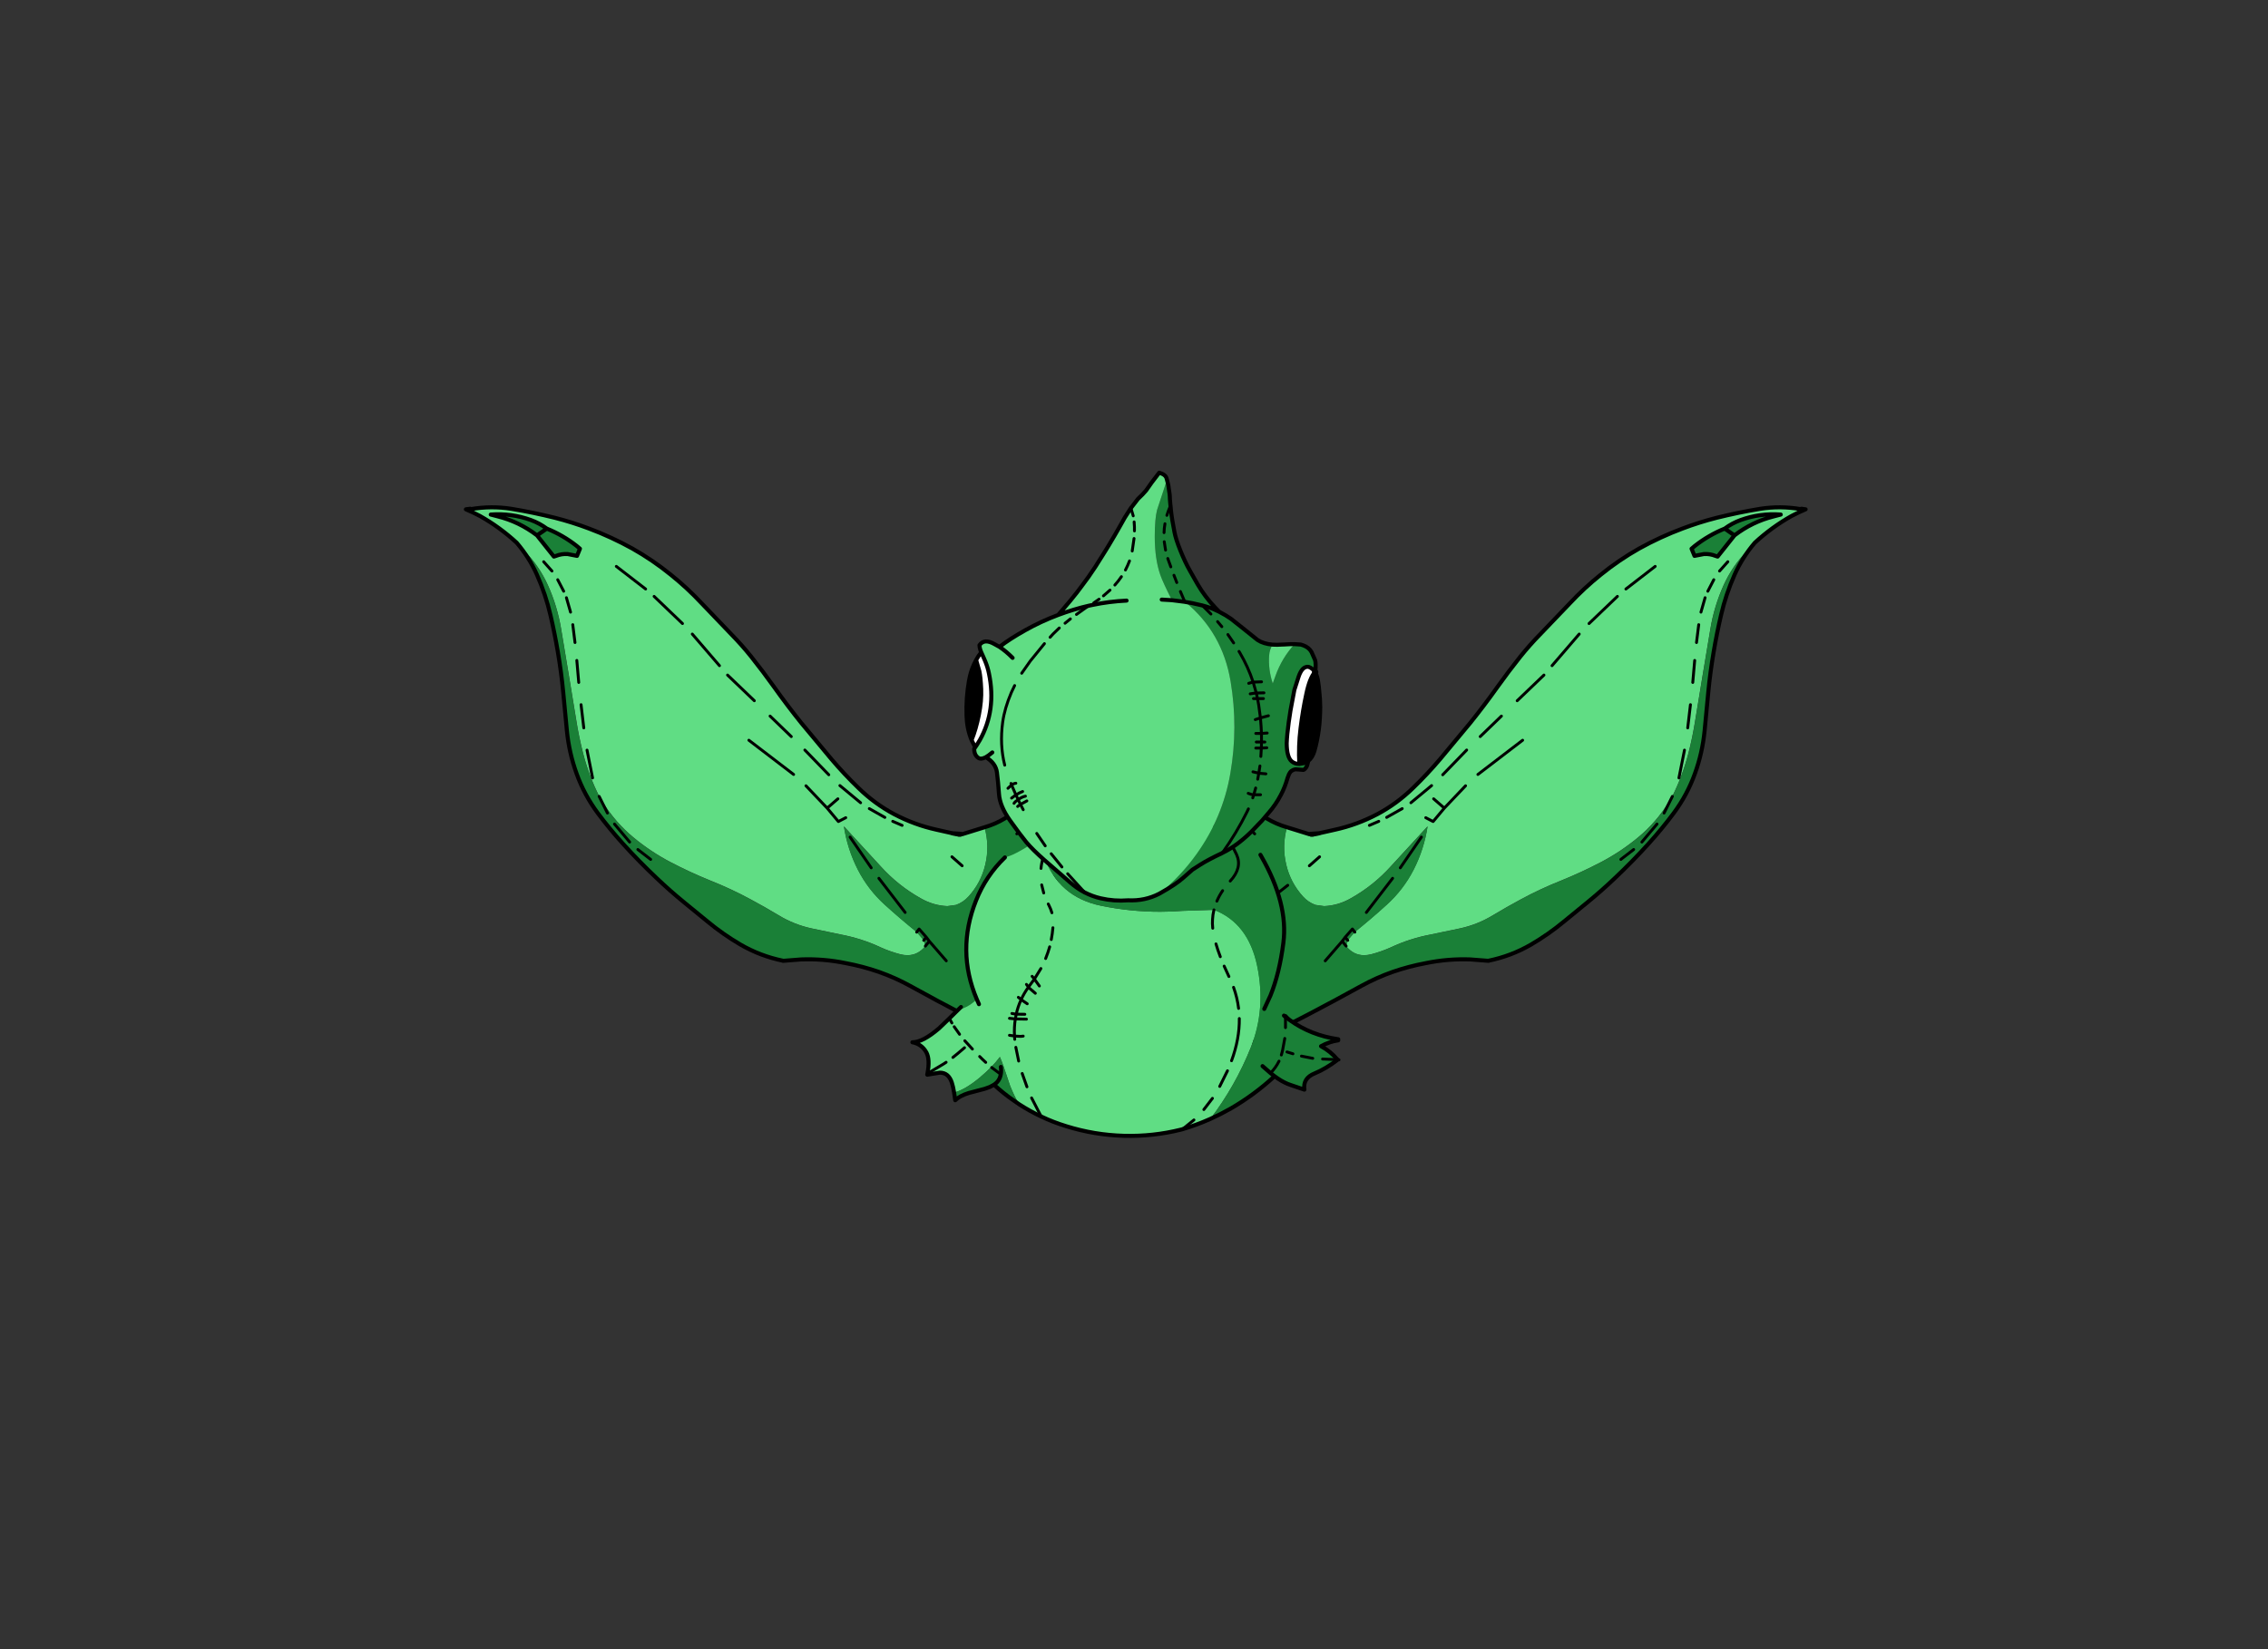 <?xml version="1.0" encoding="utf-8"?>
<!DOCTYPE svg PUBLIC "-//W3C//DTD SVG 1.1//EN" "http://www.w3.org/Graphics/SVG/1.1/DTD/svg11.dtd">
<svg version="1.1" xmlns="http://www.w3.org/2000/svg" xmlns:xlink="http://www.w3.org/1999/xlink" viewBox="0 0 11000 8000">
<rect x="0" y="0" width="11000" height="8000" fill="#333333" stroke="none"/>
<g enable-background="new">
<g>
<g>
<g transform="matrix(-0.49 0 0 0.49 6058 4535)">
<g>
<path fill-opacity="1.000" fill="#60DD84" d="M -5190 -4164 Q -5024 -4164 -4866 -4107 Q -4781 -4076 -4708 -4022 Q -4548 -3957 -4413 -3851 L -4380 -3823 L -4409 -3752 L -4502 -3770 Q -4511 -3771 -4520 -3771 Q -4571 -3771 -4619 -3751 L -4638 -3745 L -4805 -3955 Q -4981 -4090 -5194 -4143 L -5263 -4161 Q -5226 -4164 -5190 -4164 Z M -590 -999 L -590 -999 L -591 -999 L -590 -999 Z M -604 -999 L -614 -998 L -620 -999 Z M -5249 -4234 Q -5354 -4234 -5458 -4216 L -5465 -4220 L -5508 -4214 Q -5437 -4184 -5369 -4148 Q -5173 -4038 -5005 -3883 L -4925 -3798 Q -4781 -3649 -4696 -3460 Q -4603 -3253 -4566 -3030 L -4491 -2581 L -4416 -2125 Q -4390 -1959 -4348 -1796 Q -4291 -1576 -4189 -1372 L -4154 -1315 Q -4030 -1114 -3850 -965 Q -3680 -824 -3484 -721 Q -3289 -619 -3086 -537 Q -2882 -456 -2690 -352 Q -2550 -277 -2414 -195 Q -2259 -101 -2085 -64 L -1803 -5 Q -1589 35 -1399 125 Q -1307 166 -1208 192 Q -1171 201 -1138 201 Q -1033 201 -960 110 L -976 53 L -1046 -28 Q -1210 -160 -1364 -300 Q -1527 -448 -1628 -644 Q -1732 -847 -1767 -1075 L -1767 -1075 L -1404 -680 Q -1231 -488 -1006 -362 Q -882 -291 -743 -285 L -657 -297 Q -584 -324 -533 -381 Q -410 -517 -368 -694 Q -323 -880 -375 -1066 L -590 -999 L -590 -999 L -589 -1000 L -599 -1000 L -614 -1002 L -635 -1002 L -648 -1003 L -648 -1002 L -651 -1002 L -656 -1003 L -663 -1004 L -669 -1004 L -672 -1005 L -677 -1006 L -680 -1006 L -689 -1007 L -693 -1008 L -699 -1009 L -699 -1008 L -700 -1008 L -700 -1009 L -702 -1009 L -849 -1042 Q -1068 -1090 -1269 -1196 Q -1462 -1299 -1620 -1453 Q -1763 -1591 -1891 -1742 L -2189 -2100 Q -2328 -2273 -2456 -2453 Q -2566 -2607 -2683 -2754 Q -2777 -2871 -2878 -2974 L -3173 -3282 Q -3316 -3435 -3478 -3565 Q -3659 -3712 -3861 -3826 Q -4069 -3941 -4288 -4023 Q -4454 -4086 -4627 -4130 Q -4840 -4183 -5058 -4219 Q -5153 -4234 -5249 -4234 Z">
</path>
<path fill-opacity="1.000" fill="#1A8037" d="M -5190 -4164 Q -5226 -4164 -5263 -4161 L -5194 -4143 Q -4981 -4090 -4805 -3955 L -4638 -3745 L -4619 -3751 Q -4570 -3771 -4520 -3771 Q -4511 -3771 -4502 -3770 L -4409 -3752 L -4380 -3823 L -4413 -3851 Q -4548 -3957 -4708 -4022 Q -4781 -4076 -4866 -4107 Q -5024 -4164 -5190 -4164 Z M -5006 -3882 L -5006 -3882 Q -4883 -3738 -4806 -3566 Q -4719 -3370 -4672 -3166 Q -4629 -2982 -4598 -2797 Q -4565 -2603 -4546 -2407 L -4509 -2019 Q -4487 -1800 -4413 -1596 Q -4338 -1387 -4204 -1206 Q -4087 -1049 -3954 -902 Q -3794 -725 -3619 -560 Q -3489 -436 -3348 -321 L -3117 -132 Q -2965 -6 -2793 95 Q -2595 210 -2370 256 L -2370 257 L -2189 243 Q -2155 242 -2122 242 Q -1934 242 -1749 280 Q -1582 311 -1420 367 Q -1259 424 -1112 505 Q -582 798 -40 1065 L 98 776 Q 214 535 293 278 Q 336 137 351 -9 Q 369 -186 355 -364 Q 313 -890 50 -1352 L -7 -1289 Q -159 -1128 -376 -1065 Q -324 -879 -369 -693 Q -411 -516 -534 -380 Q -585 -323 -658 -296 L -744 -284 Q -883 -290 -1007 -361 Q -1232 -487 -1405 -679 L -1768 -1074 L -1768 -1074 Q -1733 -846 -1629 -643 Q -1528 -447 -1365 -299 Q -1211 -159 -1047 -27 L -977 54 L -961 111 Q -1034 202 -1139 202 Q -1172 202 -1209 193 Q -1308 167 -1400 126 Q -1590 36 -1804 -4 L -2086 -63 Q -2260 -100 -2415 -194 Q -2551 -276 -2691 -351 Q -2883 -455 -3087 -536 Q -3290 -618 -3485 -720 Q -3681 -823 -3851 -964 Q -4031 -1113 -4155 -1314 L -4190 -1371 Q -4292 -1575 -4349 -1795 Q -4391 -1958 -4417 -2124 L -4492 -2580 L -4567 -3029 Q -4604 -3252 -4697 -3459 Q -4782 -3648 -4926 -3797 L -5006 -3882 Z">
</path>
<path fill="none" stroke-opacity="1.000" stroke="rgb(0,0,0)" stroke-linejoin="round" stroke-linecap="round" stroke-width="40" d="M -376 -1065 Q -159 -1128 -7 -1289 L 50 -1352 Q 313 -890 355 -364 Q 369 -186 351 -9 Q 336 137 293 278 Q 214 535 98 776 L -40 1065 Q -582 798 -1112 505 Q -1259 424 -1420 367 Q -1582 311 -1749 280 Q -1967 235 -2189 243 L -2370 257 M -2370 256 Q -2595 210 -2793 95 Q -2965 -6 -3117 -132 L -3348 -321 Q -3489 -436 -3619 -560 Q -3794 -725 -3954 -902 Q -4087 -1049 -4204 -1206 Q -4338 -1387 -4413 -1596 Q -4487 -1800 -4509 -2019 L -4546 -2407 Q -4565 -2603 -4598 -2797 Q -4629 -2982 -4672 -3166 Q -4719 -3370 -4806 -3566 Q -4883 -3738 -5006 -3882 Q -5174 -4037 -5370 -4147 Q -5438 -4183 -5509 -4213 L -5466 -4219 M -5459 -4215 Q -5259 -4249 -5059 -4218 Q -4841 -4182 -4628 -4129 Q -4455 -4085 -4289 -4022 Q -4070 -3940 -3862 -3825 Q -3660 -3711 -3479 -3564 Q -3317 -3434 -3174 -3281 L -2879 -2973 Q -2778 -2870 -2684 -2753 Q -2567 -2606 -2457 -2452 Q -2329 -2272 -2190 -2099 L -1892 -1741 Q -1764 -1590 -1621 -1452 Q -1463 -1298 -1270 -1195 Q -1069 -1089 -850 -1041 L -703 -1008 L -701 -1008 L -700 -1008 L -694 -1007 M -690 -1006 L -615 -1001 L -600 -999 L -599 -999 L -590 -999 L -591 -998 L -592 -998 L -376 -1065 M -4866 -4107 Q -4781 -4076 -4708 -4022 Q -4548 -3957 -4413 -3851 L -4380 -3823 L -4409 -3752 L -4502 -3770 Q -4562 -3774 -4619 -3751 L -4638 -3745 L -4805 -3955 Q -4981 -4090 -5194 -4143 L -5263 -4161 Q -5058 -4176 -4866 -4107 Z M -695 -1006 L -692 -1004 L -691 -1005 L -690 -1004 L -690 -1005 L -692 -1005 L -695 -1006 Z M -695 -1006 L -693 -1006 L -684 -1005 L -683 -1005 L -680 -1004 L -676 -1004 L -673 -1004 L -678 -1005 L -681 -1005 M -693 -1006 L -692 -1005 L -684 -1005 L -687 -1004 L -686 -1004 L -685 -1004 L -683 -1004 L -683 -1005 M -694 -1007 L -695 -1006 L -698 -1007 L -698 -1006 L -696 -1006 L -695 -1006 L -697 -1005 L -698 -1006 L -699 -1006 L -699 -1007 M -701 -1007 L -703 -1008 L -701 -1007 Z M -701 -1007 L -701 -1008 L -700 -1007 L -700 -1008 L -695 -1006 M -698 -1006 L -699 -1007 L -699 -1006 M -699 -1007 L -701 -1007 M -699 -1007 L -698 -1007 L -700 -1007 L -699 -1007 Z M -699 -1007 L -701 -1008 M -697 -1005 L -698 -1006 M -687 -1004 L -686 -1003 L -686 -1004 M -686 -1003 L -681 -1002 L -685 -1003 L -686 -1003 Z M -685 -1003 L -684 -1003 L -685 -1004 L -685 -1003 Z M -687 -1004 L -688 -1004 L -686 -1003 M -687 -1004 L -689 -1005 L -688 -1004 L -690 -1005 L -689 -1005 M -684 -1003 L -683 -1004 M -692 -1004 L -690 -1004 L -688 -1004 M -696 -1006 L -697 -1005 M -684 -1003 L -681 -1002 L -677 -1001 L -668 -1000 M -670 -1001 L -676 -1003 L -683 -1004 L -678 -1004 L -680 -1004 M -678 -1004 L -676 -1004 M -667 -1000 L -668 -1000 M -666 -1002 L -667 -1003 L -668 -1003 M -652 -1000 L -652 -1001 L -657 -1002 L -664 -1003 L -667 -1003 L -670 -1003 L -668 -1003 M -676 -1003 L -661 -1001 L -665 -1002 L -670 -1003 L -673 -1004 M -666 -1002 L -665 -1002 M -677 -1001 L -662 -998 L -653 -997 L -652 -996 L -649 -996 L -649 -997 L -650 -998 L -676 -1003 M -651 -999 L -650 -998 L -649 -998 L -649 -999 L -651 -999 Z M -651 -999 L -652 -999 L -656 -1000 L -661 -1001 M -652 -1001 L -651 -1000 L -649 -1000 L -649 -1001 L -652 -1001 Z M -648 -999 L -649 -1000 L -649 -999 L -648 -999 Z M -648 -999 L -646 -999 L -643 -998 L -644 -999 L -645 -1000 L -647 -1000 L -649 -1000 M -645 -1000 L -646 -1001 L -647 -1001 L -649 -1001 L -647 -1000 M -649 -1002 L -649 -1001 M -647 -1001 L -649 -1002 L -636 -1001 L -615 -1001 M -652 -999 L -652 -1000 L -656 -1000 M -653 -997 L -656 -997 M -652 -1000 L -651 -1000 M -649 -1002 L -657 -1002 M -649 -997 L -649 -998 L -643 -996 L -643 -997 L -646 -999 L -642 -998 L -643 -998 L -642 -998 L -644 -1000 L -644 -999 L -645 -1000 M -636 -999 L -640 -999 L -641 -999 L -640 -997 L -636 -998 L -636 -999 Z M -636 -999 L -644 -1001 L -643 -1000 L -640 -999 M -636 -999 L -636 -1001 M -644 -1000 L -645 -1000 L -646 -1001 L -644 -1001 M -642 -999 L -643 -1000 L -644 -1000 L -642 -999 Z M -642 -999 L -641 -999 M -642 -998 L -641 -998 L -642 -998 Z M -642 -999 L -641 -998 L -640 -997 L -639 -997 L -636 -997 L -636 -998 L -626 -997 L -636 -999 L -627 -999 L -621 -998 L -605 -998 L -602 -998 L -600 -999 M -642 -996 L -637 -995 L -643 -997 L -642 -996 Z M -642 -996 L -643 -996 M -635 -995 L -636 -996 L -636 -995 L -635 -995 Z M -635 -995 L -633 -995 L -629 -994 L -636 -997 L -636 -996 L -636 -995 L -632 -994 L -633 -995 M -642 -996 L -636 -993 L -635 -993 L -636 -995 L -637 -995 M -636 -997 L -638 -996 L -636 -995 M -638 -996 L -639 -997 L -640 -997 L -642 -998 M -636 -997 L -633 -997 L -636 -998 M -640 -997 L -641 -998 M -649 -996 L -636 -993 M -627 -992 L -631 -993 L -632 -994 L -630 -991 L -627 -991 L -627 -992 Z M -627 -992 L -625 -992 L -625 -993 L -629 -994 L -631 -993 M -635 -993 L -632 -993 L -632 -994 M -625 -992 L -623 -993 L -625 -993 L -625 -994 L -626 -994 L -629 -994 M -627 -992 L -625 -991 L -624 -991 L -625 -992 M -625 -996 L -625 -995 L -624 -995 L -625 -996 Z M -625 -996 L -633 -997 L -625 -995 L -620 -993 L -619 -993 L -622 -995 L -624 -995 M -625 -995 L -625 -994 L -623 -993 L -621 -993 L -619 -992 L -620 -993 L -594 -997 L -593 -999 L -602 -998 M -624 -991 L -623 -993 M -626 -997 L -625 -997 L -627 -999 M -625 -996 L -625 -997 L -616 -996 L -615 -996 L -615 -997 L -621 -998 M -626 -994 L -625 -995 M -627 -991 L -625 -991 M -616 -996 L -619 -993 M -620 -993 L -618 -992 L -616 -993 L -614 -991 L -615 -991 L -617 -991 L -619 -991 L -620 -991 L -621 -993 L -619 -991 L -619 -992 M -617 -991 L -619 -992 L -618 -992 M -616 -993 L -615 -991 M -622 -995 L -616 -996 M -635 -993 L -630 -991 M -594 -997 L -592 -998 L -593 -999 L -591 -998 M -599 -999 L -593 -999 M -615 -997 L -605 -998 M -4708 -4022 L -4805 -3955">
</path>
<path fill="none" stroke-opacity="1.000" stroke="rgb(0,0,0)" stroke-linejoin="round" stroke-linecap="round" stroke-width="28.572" d="M -694 -1007 L -690 -1006 M -1047 -27 L -1023 -58 L -952 23 L -922 63 L -754 257 M -3730 -3424 L -4020 -3648 M -3365 -3082 L -3646 -3351 M -4739 -3694 L -4657 -3602 M -4514 -3338 L -4473 -3195 M -4600 -3516 L -4541 -3402 M -4411 -2717 L -4392 -2499 M -4369 -2279 L -4342 -2049 M -4451 -3071 L -4429 -2894 M -4310 -1829 L -4255 -1554 M -4190 -1371 L -4108 -1206 M -3807 -845 L -3680 -747 M -4038 -1097 L -3888 -919 M -2654 -2318 L -2919 -2572 M -1917 -1585 L -2154 -1830 M -1827 -1347 L -1933 -1255 L -1822 -1122 L -1749 -1160 M -1933 -1255 L -2143 -1476 M -2708 -1927 L -2265 -1588 M -681 -1005 L -690 -1006 M -668 -1000 L -670 -1001 M -668 -1003 L -666 -1002 L -652 -1000 M -662 -998 L -667 -1000 M -678 -1005 L -664 -1003 M -656 -997 L -652 -996 M -656 -997 L -662 -998 M -1362 -1163 L -1516 -1250 M -1191 -1084 L -1284 -1124 M -1161 -222 L -1421 -560 M -230 -371 L -383 -491 M -13 -217 L -142 -308 M -597 -684 L -698 -773 M -1602 -1308 L -1807 -1478 M -2288 -1963 L -2498 -2166 M -1706 -968 L -1497 -664 M -2999 -2665 L -3268 -2978 M -961 111 L -922 63 M -977 54 L -952 23 M 90 -1144 L -56 -1000">
</path>
</g>
</g>
<g transform="matrix(0.49 0 0 0.49 4959 4535)">
<g>
<path fill-opacity="1.000" fill="#60DD84" d="M -5190 -4164 Q -5024 -4164 -4866 -4107 Q -4781 -4076 -4708 -4022 Q -4548 -3957 -4413 -3851 L -4380 -3823 L -4409 -3752 L -4502 -3770 Q -4511 -3771 -4520 -3771 Q -4571 -3771 -4619 -3751 L -4638 -3745 L -4805 -3955 Q -4981 -4090 -5194 -4143 L -5263 -4161 Q -5226 -4164 -5190 -4164 Z M -590 -999 L -590 -999 L -591 -999 L -590 -999 Z M -604 -999 L -614 -998 L -620 -999 Z M -5249 -4234 Q -5354 -4234 -5458 -4216 L -5465 -4220 L -5508 -4214 Q -5437 -4184 -5369 -4148 Q -5173 -4038 -5005 -3883 L -4925 -3798 Q -4781 -3649 -4696 -3460 Q -4603 -3253 -4566 -3030 L -4491 -2581 L -4416 -2125 Q -4390 -1959 -4348 -1796 Q -4291 -1576 -4189 -1372 L -4154 -1315 Q -4030 -1114 -3850 -965 Q -3680 -824 -3484 -721 Q -3289 -619 -3086 -537 Q -2882 -456 -2690 -352 Q -2550 -277 -2414 -195 Q -2259 -101 -2085 -64 L -1803 -5 Q -1589 35 -1399 125 Q -1307 166 -1208 192 Q -1171 201 -1138 201 Q -1033 201 -960 110 L -976 53 L -1046 -28 Q -1210 -160 -1364 -300 Q -1527 -448 -1628 -644 Q -1732 -847 -1767 -1075 L -1767 -1075 L -1404 -680 Q -1231 -488 -1006 -362 Q -882 -291 -743 -285 L -657 -297 Q -584 -324 -533 -381 Q -410 -517 -368 -694 Q -323 -880 -375 -1066 L -590 -999 L -590 -999 L -589 -1000 L -599 -1000 L -614 -1002 L -635 -1002 L -648 -1003 L -648 -1002 L -651 -1002 L -656 -1003 L -663 -1004 L -669 -1004 L -672 -1005 L -677 -1006 L -680 -1006 L -689 -1007 L -693 -1008 L -699 -1009 L -699 -1008 L -700 -1008 L -700 -1009 L -702 -1009 L -849 -1042 Q -1068 -1090 -1269 -1196 Q -1462 -1299 -1620 -1453 Q -1763 -1591 -1891 -1742 L -2189 -2100 Q -2328 -2273 -2456 -2453 Q -2566 -2607 -2683 -2754 Q -2777 -2871 -2878 -2974 L -3173 -3282 Q -3316 -3435 -3478 -3565 Q -3659 -3712 -3861 -3826 Q -4069 -3941 -4288 -4023 Q -4454 -4086 -4627 -4130 Q -4840 -4183 -5058 -4219 Q -5153 -4234 -5249 -4234 Z">
</path>
<path fill-opacity="1.000" fill="#1A8037" d="M -5190 -4164 Q -5226 -4164 -5263 -4161 L -5194 -4143 Q -4981 -4090 -4805 -3955 L -4638 -3745 L -4619 -3751 Q -4570 -3771 -4520 -3771 Q -4511 -3771 -4502 -3770 L -4409 -3752 L -4380 -3823 L -4413 -3851 Q -4548 -3957 -4708 -4022 Q -4781 -4076 -4866 -4107 Q -5024 -4164 -5190 -4164 Z M -5006 -3882 L -5006 -3882 Q -4883 -3738 -4806 -3566 Q -4719 -3370 -4672 -3166 Q -4629 -2982 -4598 -2797 Q -4565 -2603 -4546 -2407 L -4509 -2019 Q -4487 -1800 -4413 -1596 Q -4338 -1387 -4204 -1206 Q -4087 -1049 -3954 -902 Q -3794 -725 -3619 -560 Q -3489 -436 -3348 -321 L -3117 -132 Q -2965 -6 -2793 95 Q -2595 210 -2370 256 L -2370 257 L -2189 243 Q -2155 242 -2122 242 Q -1934 242 -1749 280 Q -1582 311 -1420 367 Q -1259 424 -1112 505 Q -582 798 -40 1065 L 98 776 Q 214 535 293 278 Q 336 137 351 -9 Q 369 -186 355 -364 Q 313 -890 50 -1352 L -7 -1289 Q -159 -1128 -376 -1065 Q -324 -879 -369 -693 Q -411 -516 -534 -380 Q -585 -323 -658 -296 L -744 -284 Q -883 -290 -1007 -361 Q -1232 -487 -1405 -679 L -1768 -1074 L -1768 -1074 Q -1733 -846 -1629 -643 Q -1528 -447 -1365 -299 Q -1211 -159 -1047 -27 L -977 54 L -961 111 Q -1034 202 -1139 202 Q -1172 202 -1209 193 Q -1308 167 -1400 126 Q -1590 36 -1804 -4 L -2086 -63 Q -2260 -100 -2415 -194 Q -2551 -276 -2691 -351 Q -2883 -455 -3087 -536 Q -3290 -618 -3485 -720 Q -3681 -823 -3851 -964 Q -4031 -1113 -4155 -1314 L -4190 -1371 Q -4292 -1575 -4349 -1795 Q -4391 -1958 -4417 -2124 L -4492 -2580 L -4567 -3029 Q -4604 -3252 -4697 -3459 Q -4782 -3648 -4926 -3797 L -5006 -3882 Z">
</path>
<path fill="none" stroke-opacity="1.000" stroke="rgb(0,0,0)" stroke-linejoin="round" stroke-linecap="round" stroke-width="40" d="M -376 -1065 Q -159 -1128 -7 -1289 L 50 -1352 Q 313 -890 355 -364 Q 369 -186 351 -9 Q 336 137 293 278 Q 214 535 98 776 L -40 1065 Q -582 798 -1112 505 Q -1259 424 -1420 367 Q -1582 311 -1749 280 Q -1967 235 -2189 243 L -2370 257 M -2370 256 Q -2595 210 -2793 95 Q -2965 -6 -3117 -132 L -3348 -321 Q -3489 -436 -3619 -560 Q -3794 -725 -3954 -902 Q -4087 -1049 -4204 -1206 Q -4338 -1387 -4413 -1596 Q -4487 -1800 -4509 -2019 L -4546 -2407 Q -4565 -2603 -4598 -2797 Q -4629 -2982 -4672 -3166 Q -4719 -3370 -4806 -3566 Q -4883 -3738 -5006 -3882 Q -5174 -4037 -5370 -4147 Q -5438 -4183 -5509 -4213 L -5466 -4219 M -5459 -4215 Q -5259 -4249 -5059 -4218 Q -4841 -4182 -4628 -4129 Q -4455 -4085 -4289 -4022 Q -4070 -3940 -3862 -3825 Q -3660 -3711 -3479 -3564 Q -3317 -3434 -3174 -3281 L -2879 -2973 Q -2778 -2870 -2684 -2753 Q -2567 -2606 -2457 -2452 Q -2329 -2272 -2190 -2099 L -1892 -1741 Q -1764 -1590 -1621 -1452 Q -1463 -1298 -1270 -1195 Q -1069 -1089 -850 -1041 L -703 -1008 L -701 -1008 L -700 -1008 L -694 -1007 M -690 -1006 L -615 -1001 L -600 -999 L -599 -999 L -590 -999 L -591 -998 L -592 -998 L -376 -1065 M -4866 -4107 Q -4781 -4076 -4708 -4022 Q -4548 -3957 -4413 -3851 L -4380 -3823 L -4409 -3752 L -4502 -3770 Q -4562 -3774 -4619 -3751 L -4638 -3745 L -4805 -3955 Q -4981 -4090 -5194 -4143 L -5263 -4161 Q -5058 -4176 -4866 -4107 Z M -695 -1006 L -692 -1004 L -691 -1005 L -690 -1004 L -690 -1005 L -692 -1005 L -695 -1006 Z M -695 -1006 L -693 -1006 L -684 -1005 L -683 -1005 L -680 -1004 L -676 -1004 L -673 -1004 L -678 -1005 L -681 -1005 M -693 -1006 L -692 -1005 L -684 -1005 L -687 -1004 L -686 -1004 L -685 -1004 L -683 -1004 L -683 -1005 M -694 -1007 L -695 -1006 L -698 -1007 L -698 -1006 L -696 -1006 L -695 -1006 L -697 -1005 L -698 -1006 L -699 -1006 L -699 -1007 M -701 -1007 L -703 -1008 L -701 -1007 Z M -701 -1007 L -701 -1008 L -700 -1007 L -700 -1008 L -695 -1006 M -698 -1006 L -699 -1007 L -699 -1006 M -699 -1007 L -701 -1007 M -699 -1007 L -698 -1007 L -700 -1007 L -699 -1007 Z M -699 -1007 L -701 -1008 M -697 -1005 L -698 -1006 M -687 -1004 L -686 -1003 L -686 -1004 M -686 -1003 L -681 -1002 L -685 -1003 L -686 -1003 Z M -685 -1003 L -684 -1003 L -685 -1004 L -685 -1003 Z M -687 -1004 L -688 -1004 L -686 -1003 M -687 -1004 L -689 -1005 L -688 -1004 L -690 -1005 L -689 -1005 M -684 -1003 L -683 -1004 M -692 -1004 L -690 -1004 L -688 -1004 M -696 -1006 L -697 -1005 M -684 -1003 L -681 -1002 L -677 -1001 L -668 -1000 M -670 -1001 L -676 -1003 L -683 -1004 L -678 -1004 L -680 -1004 M -678 -1004 L -676 -1004 M -667 -1000 L -668 -1000 M -666 -1002 L -667 -1003 L -668 -1003 M -652 -1000 L -652 -1001 L -657 -1002 L -664 -1003 L -667 -1003 L -670 -1003 L -668 -1003 M -676 -1003 L -661 -1001 L -665 -1002 L -670 -1003 L -673 -1004 M -666 -1002 L -665 -1002 M -677 -1001 L -662 -998 L -653 -997 L -652 -996 L -649 -996 L -649 -997 L -650 -998 L -676 -1003 M -651 -999 L -650 -998 L -649 -998 L -649 -999 L -651 -999 Z M -651 -999 L -652 -999 L -656 -1000 L -661 -1001 M -652 -1001 L -651 -1000 L -649 -1000 L -649 -1001 L -652 -1001 Z M -648 -999 L -649 -1000 L -649 -999 L -648 -999 Z M -648 -999 L -646 -999 L -643 -998 L -644 -999 L -645 -1000 L -647 -1000 L -649 -1000 M -645 -1000 L -646 -1001 L -647 -1001 L -649 -1001 L -647 -1000 M -649 -1002 L -649 -1001 M -647 -1001 L -649 -1002 L -636 -1001 L -615 -1001 M -652 -999 L -652 -1000 L -656 -1000 M -653 -997 L -656 -997 M -652 -1000 L -651 -1000 M -649 -1002 L -657 -1002 M -649 -997 L -649 -998 L -643 -996 L -643 -997 L -646 -999 L -642 -998 L -643 -998 L -642 -998 L -644 -1000 L -644 -999 L -645 -1000 M -636 -999 L -640 -999 L -641 -999 L -640 -997 L -636 -998 L -636 -999 Z M -636 -999 L -644 -1001 L -643 -1000 L -640 -999 M -636 -999 L -636 -1001 M -644 -1000 L -645 -1000 L -646 -1001 L -644 -1001 M -642 -999 L -643 -1000 L -644 -1000 L -642 -999 Z M -642 -999 L -641 -999 M -642 -998 L -641 -998 L -642 -998 Z M -642 -999 L -641 -998 L -640 -997 L -639 -997 L -636 -997 L -636 -998 L -626 -997 L -636 -999 L -627 -999 L -621 -998 L -605 -998 L -602 -998 L -600 -999 M -642 -996 L -637 -995 L -643 -997 L -642 -996 Z M -642 -996 L -643 -996 M -635 -995 L -636 -996 L -636 -995 L -635 -995 Z M -635 -995 L -633 -995 L -629 -994 L -636 -997 L -636 -996 L -636 -995 L -632 -994 L -633 -995 M -642 -996 L -636 -993 L -635 -993 L -636 -995 L -637 -995 M -636 -997 L -638 -996 L -636 -995 M -638 -996 L -639 -997 L -640 -997 L -642 -998 M -636 -997 L -633 -997 L -636 -998 M -640 -997 L -641 -998 M -649 -996 L -636 -993 M -627 -992 L -631 -993 L -632 -994 L -630 -991 L -627 -991 L -627 -992 Z M -627 -992 L -625 -992 L -625 -993 L -629 -994 L -631 -993 M -635 -993 L -632 -993 L -632 -994 M -625 -992 L -623 -993 L -625 -993 L -625 -994 L -626 -994 L -629 -994 M -627 -992 L -625 -991 L -624 -991 L -625 -992 M -625 -996 L -625 -995 L -624 -995 L -625 -996 Z M -625 -996 L -633 -997 L -625 -995 L -620 -993 L -619 -993 L -622 -995 L -624 -995 M -625 -995 L -625 -994 L -623 -993 L -621 -993 L -619 -992 L -620 -993 L -594 -997 L -593 -999 L -602 -998 M -624 -991 L -623 -993 M -626 -997 L -625 -997 L -627 -999 M -625 -996 L -625 -997 L -616 -996 L -615 -996 L -615 -997 L -621 -998 M -626 -994 L -625 -995 M -627 -991 L -625 -991 M -616 -996 L -619 -993 M -620 -993 L -618 -992 L -616 -993 L -614 -991 L -615 -991 L -617 -991 L -619 -991 L -620 -991 L -621 -993 L -619 -991 L -619 -992 M -617 -991 L -619 -992 L -618 -992 M -616 -993 L -615 -991 M -622 -995 L -616 -996 M -635 -993 L -630 -991 M -594 -997 L -592 -998 L -593 -999 L -591 -998 M -599 -999 L -593 -999 M -615 -997 L -605 -998 M -4708 -4022 L -4805 -3955">
</path>
<path fill="none" stroke-opacity="1.000" stroke="rgb(0,0,0)" stroke-linejoin="round" stroke-linecap="round" stroke-width="28.572" d="M -694 -1007 L -690 -1006 M -1047 -27 L -1023 -58 L -952 23 L -922 63 L -754 257 M -3730 -3424 L -4020 -3648 M -3365 -3082 L -3646 -3351 M -4739 -3694 L -4657 -3602 M -4514 -3338 L -4473 -3195 M -4600 -3516 L -4541 -3402 M -4411 -2717 L -4392 -2499 M -4369 -2279 L -4342 -2049 M -4451 -3071 L -4429 -2894 M -4310 -1829 L -4255 -1554 M -4190 -1371 L -4108 -1206 M -3807 -845 L -3680 -747 M -4038 -1097 L -3888 -919 M -2654 -2318 L -2919 -2572 M -1917 -1585 L -2154 -1830 M -1827 -1347 L -1933 -1255 L -1822 -1122 L -1749 -1160 M -1933 -1255 L -2143 -1476 M -2708 -1927 L -2265 -1588 M -681 -1005 L -690 -1006 M -668 -1000 L -670 -1001 M -668 -1003 L -666 -1002 L -652 -1000 M -662 -998 L -667 -1000 M -678 -1005 L -664 -1003 M -656 -997 L -652 -996 M -656 -997 L -662 -998 M -1362 -1163 L -1516 -1250 M -1191 -1084 L -1284 -1124 M -1161 -222 L -1421 -560 M -230 -371 L -383 -491 M -13 -217 L -142 -308 M -597 -684 L -698 -773 M -1602 -1308 L -1807 -1478 M -2288 -1963 L -2498 -2166 M -1706 -968 L -1497 -664 M -2999 -2665 L -3268 -2978 M -961 111 L -922 63 M -977 54 L -952 23 M 90 -1144 L -56 -1000">
</path>
</g>
</g>
<g transform="matrix(0.49 0 0 0.49 5460 4712)">
<g>
<path fill-opacity="1.000" fill="#60DD84" d="M -512 -1437 Q -579 -1437 -654 -1411 Q -751 -1378 -879 -1295 Q -1015 -1206 -1088 -1170 Q -1143 -1142 -1189 -1130 L -1196 -1128 Q -1385 -946 -1482 -701 Q -1679 -206 -1474 277 Q -1522 322 -1570 348 Q -1612 370 -1662 383 L -1746 466 L -1848 564 Q -2009 702 -2111 702 Q -2112 702 -2112 702 L -2112 702 Q -2019 720 -1973 803 Q -1936 873 -1963 1012 L -1965 1023 L -1840 1003 Q -1754 1003 -1722 1100 Q -1710 1136 -1699 1200 Q -1589 1171 -1446 1052 Q -1316 943 -1246 847 Q -1219 904 -1145 1132 Q -1103 1238 -1055 1316 Q -950 1384 -837 1437 Q -717 1494 -589 1533 Q -311 1620 -18 1628 Q 12 1629 41 1629 Q 299 1629 550 1566 L 561 1563 Q 702 1521 837 1461 Q 1086 1133 1238 753 Q 1389 372 1301 -52 Q 1213 -477 873 -609 Q 873 -609 873 -609 L 873 -609 L 566 -599 Q 453 -590 340 -590 Q 43 -590 -246 -650 Q -665 -736 -810 -1139 Q -696 -1326 -507 -1437 Q -509 -1437 -512 -1437 Z">
</path>
<path fill-opacity="1.000" fill="#1A8037" d="M -1246 847 Q -1316 943 -1446 1052 Q -1589 1171 -1699 1200 L -1688 1276 Q -1644 1232 -1553 1204 L -1397 1163 L -1344 1144 L -1304 1122 Q -1214 1206 -1114 1275 L -1055 1316 Q -1103 1238 -1145 1132 Q -1219 904 -1246 847 Z M 203 -1628 Q -170 -1628 -499 -1442 L -507 -1437 Q -696 -1326 -810 -1139 Q -665 -736 -246 -650 Q 44 -590 340 -590 Q 452 -590 566 -599 L 873 -609 Q 1213 -477 1301 -52 Q 1389 372 1238 753 Q 1086 1133 837 1461 Q 941 1414 1041 1357 Q 1275 1221 1473 1038 L 1504 1060 Q 1571 1105 1632 1125 L 1768 1171 Q 1752 1058 1868 1011 Q 1984 963 2097 875 L 2096 874 Q 2028 792 1933 741 Q 2014 696 2103 683 L 2103 672 Q 1833 633 1624 483 L 1581 451 L 1585 439 Q 1461 297 1434 244 L 1432 240 Q 1522 18 1560 -282 Q 1610 -670 1341 -1140 L 1328 -1133 L 1288 -1127 Q 1217 -1127 1135 -1202 Q 1086 -1247 1043 -1255 L 1043 -1255 Q 1043 -1255 1043 -1255 Q 845 -1563 389 -1617 Q 295 -1628 203 -1628 Z">
</path>
<path fill="none" stroke-opacity="1.000" stroke="rgb(0,0,0)" stroke-linejoin="round" stroke-linecap="round" stroke-width="28.572" d="M 1585 439 L 1624 483 M 2096 874 L 2111 876 M 1043 -1255 Q 1073 -1209 1097 -1156 Q 1156 -1026 1034 -894 M 902 -695 Q 924 -748 959 -799 M 936 -145 Q 910 -213 893 -272 M 861 -427 Q 856 -474 859 -513 Q 861 -560 873 -609 M -810 -1139 L -817 -1127 Q -834 -1074 -839 -1019 M 1043 -1255 Q 845 -1563 389 -1617 Q -89 -1674 -499 -1442 L -507 -1437 Q -696 -1326 -810 -1139 M 1851 861 L 1739 839 M 1655 816 L 1639 811 L 1596 798 M 2096 874 L 1948 868 M 1581 451 L 1585 439 M 1117 367 Q 1104 260 1067 158 M 1540 828 L 1545 810 L 1552 783 L 1574 664 M 1581 451 L 1581 557 M 1047 885 Q 1127 668 1124 467 M 561 1563 L 675 1471 M 1433 1007 Q 1485 954 1517 889 M 930 1139 L 1007 984 M 773 1368 L 858 1257 M 1021 51 L 974 -52 M -812 -776 L -832 -856 M -731 -580 Q -742 -618 -761 -655 L -767 -667 M -793 -127 Q -770 -184 -753 -243 M -737 -315 Q -726 -373 -721 -432 M -927 49 L -904 76 L -840 -28 M -983 129 L -963 156 L -941 126 L -904 76 L -898 85 L -855 145 M -963 156 L -952 168 L -895 217 M -1063 257 L -1035 279 Q -1006 215 -963 156 M -975 321 L -1023 288 L -1035 279 Q -1068 349 -1084 424 L -1078 424 L -999 425 M -1151 465 L -1093 471 L -1084 424 L -1127 417 M -1093 471 L -983 473 M -1386 901 L -1420 869 L -1446 843 M -1518 769 L -1560 723 L -1582 699 L -1593 687 M -1060 888 L -1088 752 M -1093 471 Q -1106 553 -1101 640 L -1094 641 Q -1040 646 -1015 641 M -1099 673 L -1101 640 L -1151 633 M -978 1143 L -1025 1011 M -837 1437 L -932 1253 M -1237 1019 L -1327 952 M -1963 1012 L -1802 916 L -1778 900 M -1645 623 L -1698 548 M -1711 852 L -1663 813 L -1596 756 M -1721 511 L -1746 466">
</path>
<path fill="none" stroke-opacity="1.000" stroke="rgb(0,0,0)" stroke-linejoin="round" stroke-linecap="round" stroke-width="40" d="M 1333 -1154 L 1341 -1140 Q 1610 -670 1560 -282 Q 1522 18 1432 240 M 1624 483 Q 1833 633 2103 672 L 2103 683 Q 2014 696 1933 741 Q 2028 792 2096 874 M 837 1461 Q 941 1414 1041 1357 Q 1275 1221 1473 1038 L 1433 1007 L 1354 938 M 1473 1038 L 1504 1060 Q 1571 1105 1632 1125 L 1768 1171 Q 1752 1058 1868 1011 Q 1984 963 2097 875 L 2096 874 M 1432 240 L 1371 372 M 1581 451 L 1566 438 M 837 1461 Q 702 1521 561 1563 L 550 1566 Q 270 1636 -18 1628 Q -311 1620 -589 1533 Q -717 1494 -837 1437 Q -950 1384 -1055 1316 L -1114 1275 Q -1214 1206 -1304 1122 L -1344 1144 L -1397 1163 L -1553 1204 Q -1644 1232 -1688 1276 L -1699 1200 Q -1710 1136 -1722 1100 Q -1754 1003 -1840 1003 L -1965 1023 L -1963 1012 Q -1936 873 -1973 803 Q -2019 720 -2112 702 Q -2010 703 -1848 564 L -1746 466 L -1662 383 L -1631 353 M 1624 483 L 1581 451 M -1474 277 Q -1679 -206 -1482 -701 Q -1385 -946 -1196 -1128 M -1453 325 L -1474 277 M -1304 1122 Q -1286 1110 -1273 1096 Q -1245 1065 -1237 1019 Q -1231 986 -1236 946">
</path>
</g>
</g>
<g transform="matrix(0.49 0 0 0.49 5486 4089)">
<g>
<path fill-opacity="1.000" fill="rgb(0,0,0)" d="M -1534 -1811 L -1557 -1764 Q -1590 -1691 -1605 -1604 Q -1635 -1435 -1629 -1260 Q -1625 -1129 -1579 -1018 Q -1535 -1128 -1507 -1267 Q -1479 -1407 -1484 -1523 Q -1489 -1639 -1502 -1700 L -1534 -1811 Z M 1821 -1693 Q 1768 -1636 1734 -1474 Q 1699 -1313 1677 -1134 Q 1655 -956 1665 -782 L 1711 -790 Q 1734 -797 1754 -812 Q 1795 -844 1815 -912 Q 1843 -1011 1858 -1123 Q 1871 -1222 1872 -1345 L 1869 -1429 L 1859 -1536 L 1858 -1548 L 1851 -1596 Q 1846 -1643 1823 -1691 L 1821 -1693 Z">
</path>
<path fill-opacity="1.000" fill="#1A8037" d="M 355 -3595 L 257 -3297 Q 234 -3209 234 -3033 Q 234 -2811 289 -2653 Q 314 -2581 404 -2403 L 531 -2387 L 530 -2390 L 535 -2386 Q 904 -2084 985 -1598 Q 1061 -1142 982 -687 Q 907 -253 649 108 Q 489 332 278 503 L 294 494 Q 441 412 517 344 L 607 265 L 685 215 Q 760 167 902 100 L 903 99 Q 1045 31 1189 -110 L 1197 -118 L 1261 -185 L 1294 -219 L 1358 -294 Q 1432 -378 1482 -475 Q 1524 -554 1548 -642 L 1563 -681 Q 1582 -722 1627 -729 L 1706 -723 L 1712 -726 Q 1735 -743 1743 -771 L 1754 -812 L 1754 -812 Q 1734 -797 1711 -790 L 1665 -782 Q 1663 -782 1662 -782 Q 1620 -782 1589 -808 Q 1541 -850 1540 -986 Q 1543 -1070 1560 -1194 Q 1577 -1319 1596 -1409 L 1616 -1515 L 1658 -1646 Q 1691 -1744 1747 -1744 Q 1752 -1744 1757 -1743 Q 1794 -1730 1821 -1693 L 1823 -1691 Q 1831 -1777 1821 -1810 L 1786 -1889 Q 1761 -1935 1704 -1956 L 1679 -1964 L 1618 -1968 Q 1492 -1831 1429 -1654 L 1402 -1579 Q 1357 -1712 1366 -1854 Q 1370 -1913 1400 -1963 Q 1309 -1971 1252 -2009 L 1243 -2016 L 1101 -2130 L 987 -2220 Q 939 -2254 873 -2288 L 833 -2329 Q 730 -2437 657 -2563 L 581 -2697 Q 534 -2780 488 -2894 Q 442 -3008 429 -3078 L 408 -3193 L 401 -3238 Q 394 -3289 390 -3339 L 389 -3344 L 384 -3403 L 383 -3431 L 381 -3454 L 377 -3480 L 373 -3507 L 370 -3530 L 365 -3556 L 355 -3595 Z">
</path>
<path fill-opacity="1.000" fill="#60DD84" d="M 1579 -1968 L 1505 -1964 L 1497 -1964 Q 1467 -1962 1439 -1962 Q 1418 -1962 1400 -1963 Q 1370 -1913 1366 -1854 Q 1357 -1712 1402 -1579 L 1429 -1654 Q 1492 -1831 1618 -1968 Z M 278 -3665 L 203 -3567 L 149 -3490 L 113 -3450 L 68 -3406 L -2 -3315 L -3 -3314 L -63 -3220 L -112 -3133 L -159 -3051 L -217 -2953 L -250 -2899 L -285 -2843 L -323 -2783 L -355 -2732 L -389 -2682 L -423 -2632 L -482 -2552 L -536 -2480 L -602 -2398 L -679 -2307 L -722 -2257 Q -895 -2192 -1047 -2106 Q -1200 -2021 -1303 -1941 L -1350 -1967 Q -1398 -1995 -1434 -1995 Q -1475 -1995 -1501 -1958 Q -1499 -1921 -1483 -1887 L -1458 -1831 L -1455 -1824 L -1446 -1803 L -1441 -1791 Q -1419 -1736 -1407 -1677 Q -1332 -1315 -1497 -1019 L -1527 -970 L -1543 -946 L -1553 -932 Q -1554 -871 -1512 -842 Q -1501 -834 -1486 -834 Q -1466 -834 -1438 -849 Q -1340 -790 -1328 -698 Q -1316 -607 -1308 -486 Q -1300 -365 -1199 -223 Q -1098 -81 -1038 -8 Q -978 64 -858 170 L -601 393 Q -534 451 -460 490 Q -384 529 -302 548 Q -203 571 -102 571 Q -66 571 -30 568 Q -14 569 3 569 Q 151 569 278 503 Q 489 332 649 108 Q 907 -253 982 -687 Q 1061 -1142 985 -1598 Q 904 -2084 535 -2386 L 531 -2387 L 404 -2403 Q 314 -2581 289 -2653 Q 234 -2811 234 -3033 Q 234 -3209 257 -3297 L 355 -3595 L 351 -3609 Q 341 -3647 278 -3665 Z">
</path>
<path fill-opacity="1.000" fill="rgb(255,255,255)" d="M -1483 -1887 Q -1512 -1852 -1534 -1811 L -1502 -1700 Q -1489 -1639 -1484 -1523 Q -1479 -1407 -1507 -1267 Q -1535 -1128 -1579 -1018 L -1543 -946 L -1527 -970 L -1497 -1019 Q -1332 -1315 -1407 -1677 Q -1419 -1736 -1441 -1791 L -1446 -1803 L -1455 -1824 L -1458 -1831 L -1483 -1887 Z M 1747 -1744 Q 1691 -1744 1658 -1646 L 1616 -1515 L 1596 -1409 Q 1577 -1319 1560 -1194 Q 1543 -1070 1540 -986 Q 1541 -850 1589 -808 Q 1620 -782 1662 -782 Q 1664 -782 1665 -782 Q 1655 -956 1677 -1134 Q 1699 -1313 1734 -1474 Q 1768 -1636 1821 -1693 Q 1794 -1730 1757 -1743 Q 1752 -1744 1747 -1744 Z">
</path>
<path fill="none" stroke-opacity="1.000" stroke="rgb(0,0,0)" stroke-linejoin="round" stroke-linecap="round" stroke-width="40" d="M 355 -3595 L 365 -3556 L 370 -3530 L 373 -3507 L 377 -3480 L 381 -3454 L 383 -3431 L 384 -3403 L 389 -3344 L 390 -3339 Q 394 -3289 401 -3238 L 408 -3193 L 429 -3078 Q 442 -3008 488 -2894 Q 534 -2780 581 -2697 L 657 -2563 Q 730 -2437 833 -2329 L 873 -2288 Q 939 -2254 987 -2220 L 1101 -2130 L 1243 -2016 L 1252 -2009 Q 1309 -1971 1400 -1963 Q 1444 -1960 1497 -1964 L 1505 -1964 L 1579 -1968 L 1618 -1968 L 1679 -1964 L 1704 -1956 Q 1761 -1935 1786 -1889 L 1821 -1810 Q 1831 -1777 1823 -1691 Q 1846 -1643 1851 -1596 L 1858 -1548 L 1859 -1536 L 1869 -1429 L 1872 -1345 Q 1871 -1222 1858 -1123 Q 1843 -1011 1815 -912 Q 1795 -844 1754 -812 L 1743 -771 Q 1735 -743 1712 -726 L 1706 -723 L 1627 -729 Q 1582 -722 1563 -681 L 1548 -642 Q 1524 -554 1482 -475 Q 1432 -378 1358 -294 L 1294 -219 L 1261 -185 L 1197 -118 L 1189 -110 Q 1045 31 903 99 M 902 100 Q 760 167 685 215 L 607 265 L 517 344 Q 441 412 294 494 L 278 503 Q 137 576 -30 568 Q -168 579 -302 548 Q -384 529 -460 490 Q -534 451 -601 393 L -858 170 Q -978 64 -1038 -8 Q -1098 -81 -1199 -223 Q -1300 -365 -1308 -486 Q -1316 -607 -1328 -698 Q -1340 -790 -1438 -849 Q -1486 -824 -1512 -842 Q -1554 -871 -1553 -932 L -1543 -946 L -1579 -1018 Q -1625 -1129 -1629 -1260 Q -1635 -1435 -1605 -1604 Q -1590 -1691 -1557 -1764 L -1534 -1811 Q -1512 -1852 -1483 -1887 Q -1499 -1921 -1501 -1958 Q -1453 -2027 -1350 -1967 L -1303 -1941 Q -1200 -2021 -1047 -2106 Q -895 -2192 -722 -2257 L -679 -2307 L -602 -2398 L -536 -2480 L -482 -2552 L -423 -2632 L -389 -2682 L -355 -2732 L -323 -2783 L -285 -2843 L -250 -2899 L -217 -2953 L -159 -3051 L -112 -3133 L -63 -3220 L -3 -3314 L -2 -3315 L 68 -3406 L 113 -3450 L 149 -3490 L 203 -3567 L 278 -3665 Q 341 -3647 351 -3609 L 355 -3595 M 404 -2403 L 531 -2387 M 404 -2403 L 303 -2409 M 535 -2386 L 604 -2374 L 705 -2351 Q 788 -2329 843 -2302 L 873 -2288 M 531 -2387 L 535 -2386 M 1821 -1693 Q 1794 -1730 1757 -1743 Q 1694 -1752 1658 -1646 L 1616 -1515 L 1596 -1409 Q 1577 -1319 1560 -1194 Q 1543 -1070 1540 -986 Q 1541 -850 1589 -808 Q 1621 -781 1665 -782 Q 1655 -956 1677 -1134 Q 1699 -1313 1734 -1474 Q 1768 -1636 1821 -1693 Z M 1665 -782 L 1711 -790 Q 1734 -797 1754 -812 M -421 -2348 Q -569 -2314 -722 -2257 M -421 -2348 L -383 -2356 Q -216 -2391 -45 -2399 M -1543 -946 L -1527 -970 L -1497 -1019 Q -1332 -1315 -1407 -1677 Q -1419 -1736 -1441 -1791 L -1446 -1803 L -1455 -1824 L -1458 -1831 L -1483 -1887 M -1534 -1811 L -1502 -1700 Q -1489 -1639 -1484 -1523 Q -1479 -1407 -1507 -1267 Q -1535 -1128 -1579 -1018 M -1303 -1941 Q -1238 -1898 -1173 -1832 M -1374 -896 Q -1410 -865 -1438 -849">
</path>
<path fill="none" stroke-opacity="1.000" stroke="rgb(0,0,0)" stroke-linejoin="round" stroke-linecap="round" stroke-width="28.572" d="M 903 99 L 902 100 M 531 -2387 L 530 -2390 L 488 -2489 M 390 -3339 Q 368 -3291 354 -3243 M 33 -3089 L 33 -3129 L 30 -3178 M 335 -3160 Q 327 -3116 326 -3072 M 424 -2650 L 452 -2578 M 363 -2816 L 370 -2796 L 393 -2733 M 705 -2351 L 790 -2266 M 856 -2191 L 898 -2141 M 328 -2982 L 341 -2899 M 11 -2890 L 29 -3014 M 1164 -1580 L 1204 -1592 L 1208 -1592 Q 1158 -1744 1076 -1883 L 1068 -1896 M 1310 -1429 L 1251 -1429 L 1263 -1364 L 1280 -1238 L 1307 -1245 L 1359 -1259 M 1211 -1429 L 1251 -1429 L 1239 -1484 L 1218 -1482 L 1179 -1476 M 1347 -1088 L 1290 -1084 L 1291 -999 L 1324 -999 M 1239 -999 L 1291 -999 L 1289 -939 L 1343 -942 M 1234 -1084 L 1276 -1084 L 1290 -1084 L 1287 -1147 L 1280 -1238 L 1229 -1221 M 1291 -1595 L 1208 -1592 L 1239 -1484 L 1315 -1486 M 1234 -939 L 1246 -939 L 1289 -939 L 1284 -856 M 1334 -684 L 1264 -690 L 1253 -631 M 1206 -704 L 1249 -694 L 1264 -690 L 1275 -762 M 1281 -477 L 1214 -477 L 1204 -446 M 1159 -491 L 1191 -480 L 1214 -477 L 1233 -544 M 1161 -337 L 1147 -307 Q 1045 -101 903 99 M 958 -2063 L 1015 -1980 M -56 -2702 L -34 -2748 L -16 -2792 M -161 -2553 Q -125 -2593 -96 -2636 M -802 -2036 L -772 -2069 L -711 -2128 M -541 -2262 L -421 -2348 M -654 -2175 L -601 -2218 M -370 -2376 L -317 -2413 M -274 -2446 L -209 -2503 M -1251 -770 Q -1302 -971 -1271 -1197 Q -1252 -1333 -1186 -1488 L -1153 -1558 M -1083 -1680 L -998 -1801 L -858 -1973 M -1189 -589 L -1183 -574 Q -1162 -589 -1141 -591 M -1046 -463 Q -1080 -456 -1117 -430 L -1118 -429 L -1095 -381 L -1092 -383 L -1032 -416 M -1159 -392 Q -1149 -409 -1118 -429 L -1140 -475 L -1144 -473 L -1183 -444 M -1068 -329 L -1095 -381 Q -1116 -369 -1123 -361 M -1183 -574 L -1140 -475 Q -1104 -499 -1074 -509 M -1183 -574 L -1219 -541 M -685 238 L -791 107 M -460 490 L -628 305 M 21 -3238 L -2 -3315 M -850 29 L -934 -94">
</path>
<path fill="none" stroke-opacity="1.000" stroke="rgb(0,0,0)" stroke-linejoin="round" stroke-linecap="round" stroke-width="60" d="M 1821 -1693 L 1823 -1691">
</path>
</g>
</g>
</g>
</g>
</g>
</svg>
